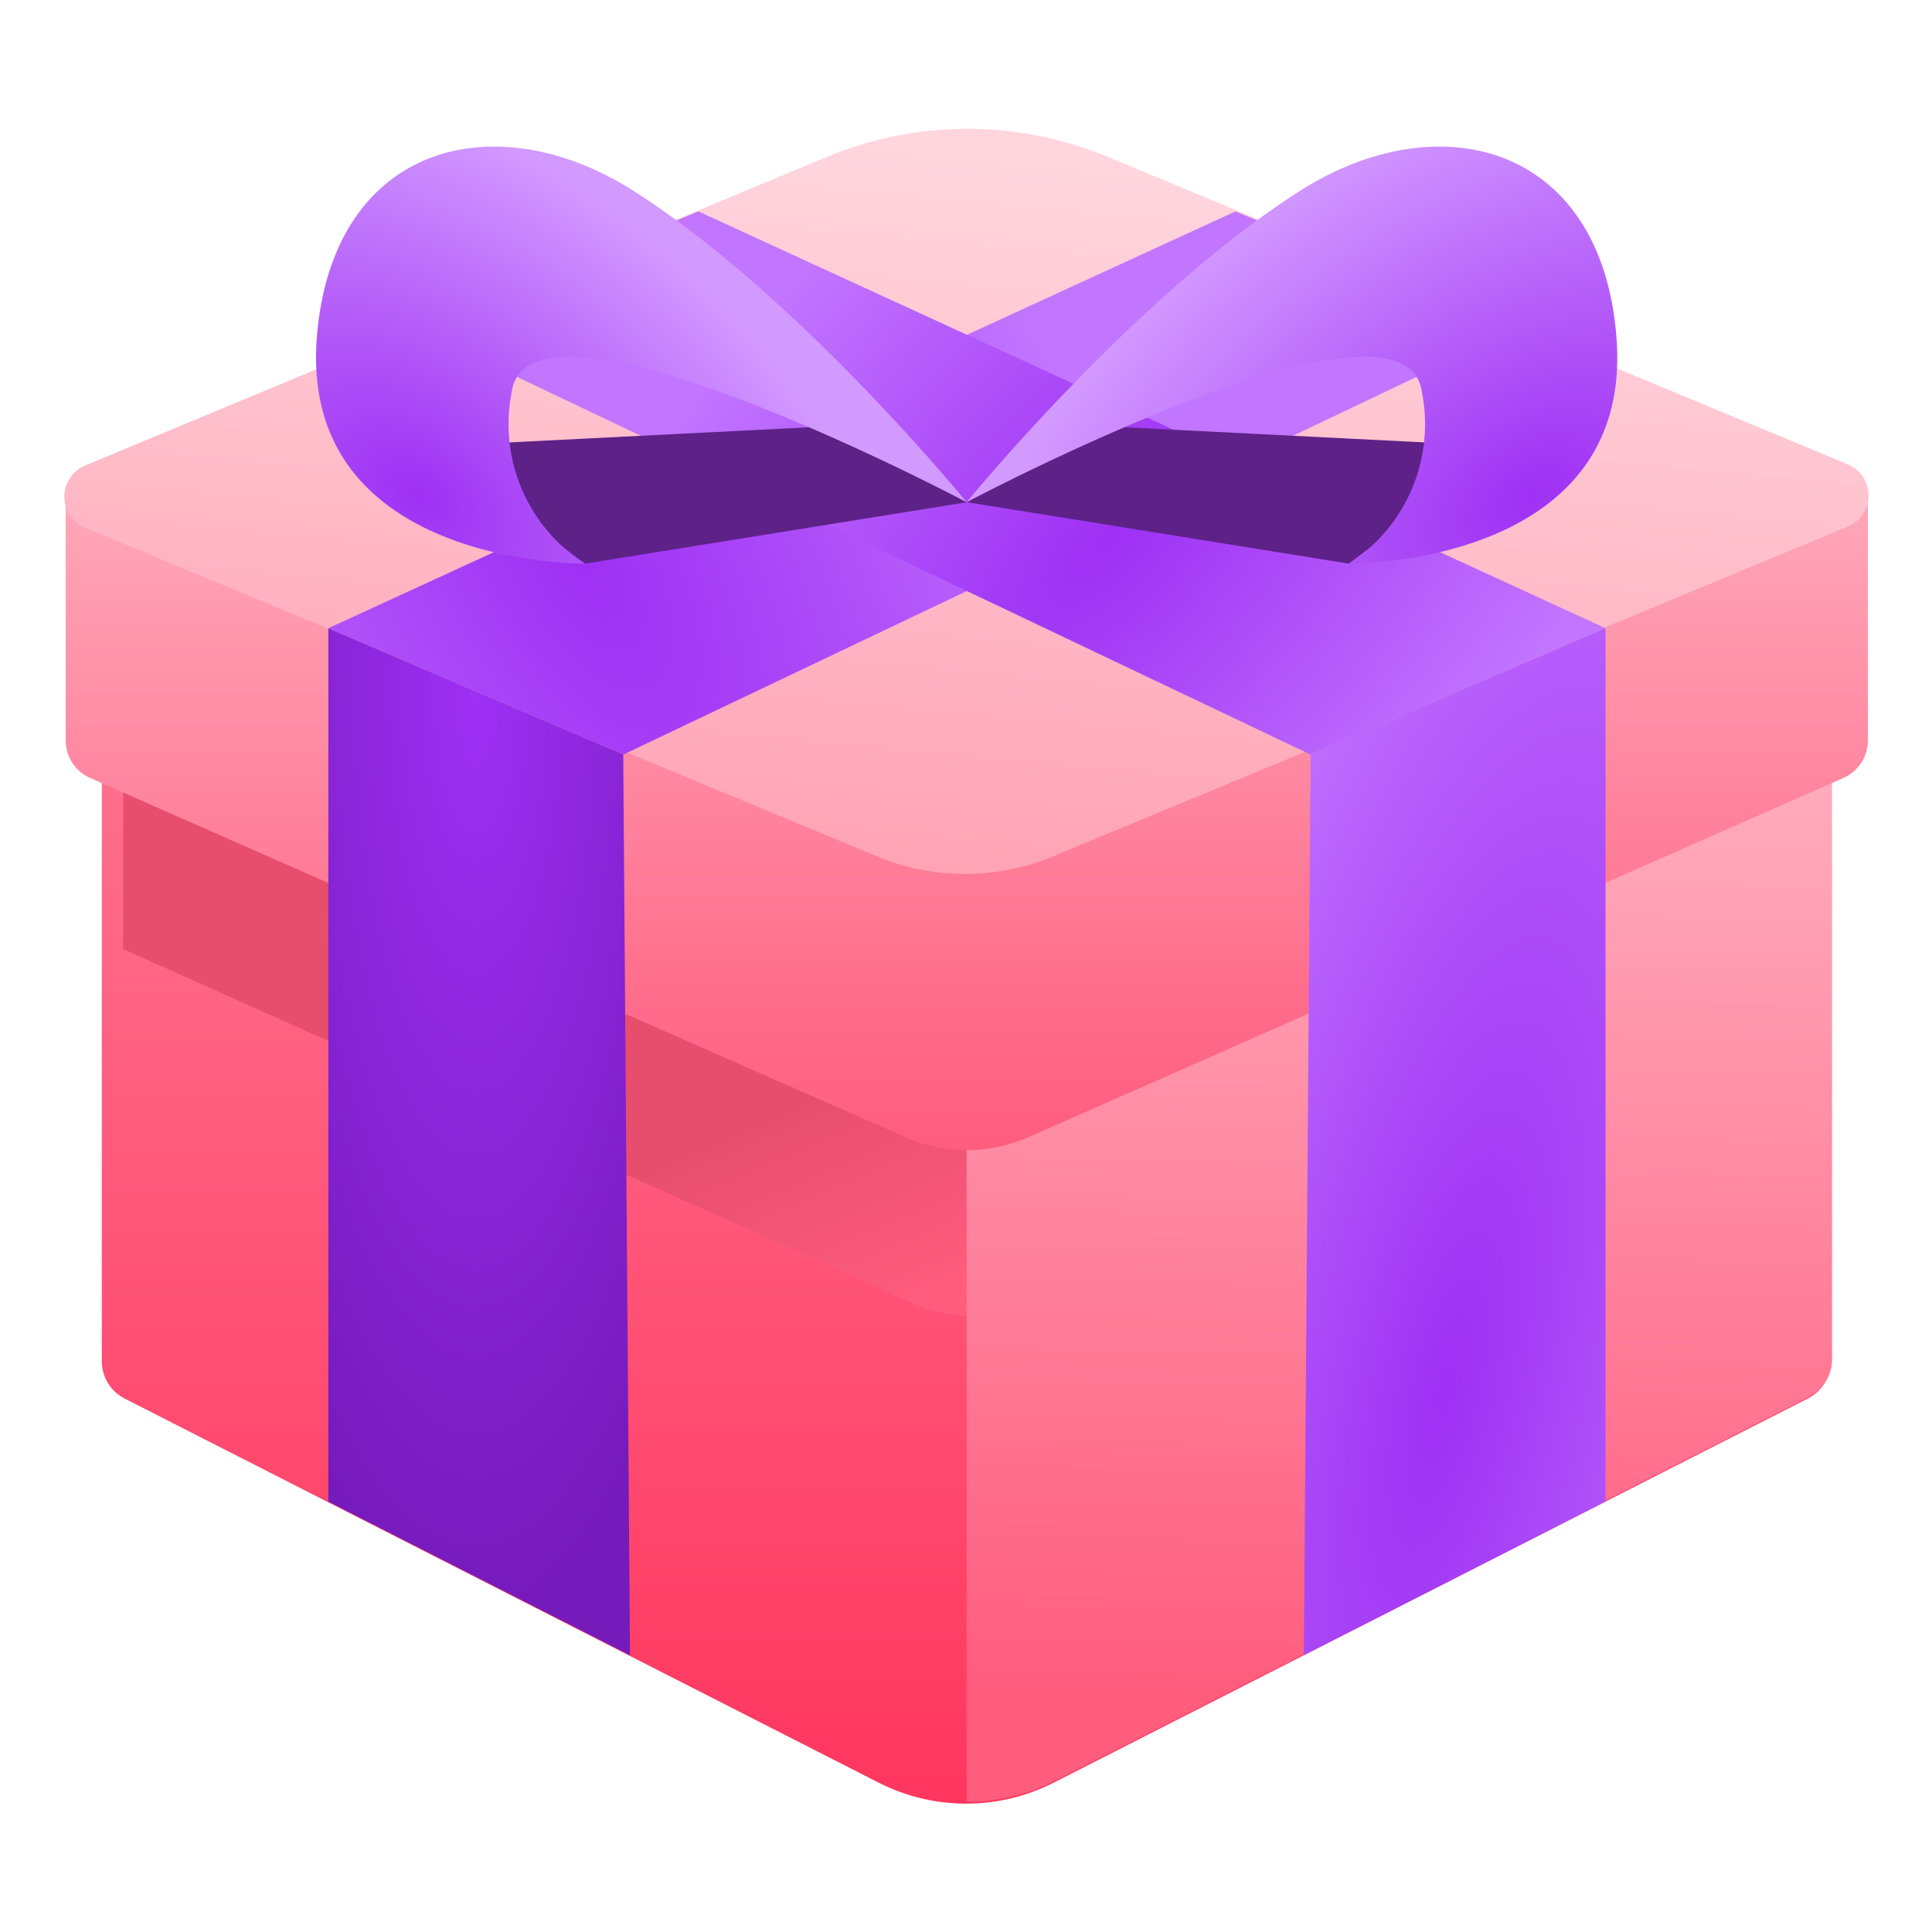 <svg width="60" height="60" viewBox="0 0 60 60" fill="none" xmlns="http://www.w3.org/2000/svg">
    <path d="M30.02 18.918H3.162v23.355a1.305 1.305 0 0 0 .703 1.158l23.427 11.933a5.994 5.994 0 0 0 5.428 0l23.428-11.933a1.305 1.305 0 0 0 .712-1.158V18.918H30.02z" fill="url(#6jnu37jupa)"/>
    <path fill-rule="evenodd" clip-rule="evenodd" d="m11.135 24.07 19.091 7.928 19.097-7.928h7.286v5.415L32.1 40.473a4.604 4.604 0 0 1-3.74 0l-24.536-11V24.07h7.311z" fill="url(#4l3u75iksb)"/>
    <path d="M30.02 18.918v37.039c.95.005 1.89-.217 2.737-.648l23.428-11.932a1.304 1.304 0 0 0 .711-1.16V18.919H30.02z" fill="url(#9z85y5vm3c)"/>
    <path d="M30.02 26.846 2.04 15.424v7.563a1.277 1.277 0 0 0 .766 1.177L28.122 35.32a4.753 4.753 0 0 0 3.805 0l25.316-11.157a1.277 1.277 0 0 0 .766-1.177v-7.563L30.02 26.846z" fill="url(#ptslo5h76d)"/>
    <path d="M27.274 26.608 2.642 16.392a1.049 1.049 0 0 1 0-1.934l23.045-9.588a11.358 11.358 0 0 1 8.712 0l22.99 9.551a1.05 1.05 0 0 1 0 1.934L32.757 26.572a7.106 7.106 0 0 1-5.483.037z" fill="url(#ullb25prke)"/>
    <path d="M10.196 19.51 38.367 6.566l8.795 3.631-27.807 13.238-9.16-3.923z" fill="url(#7o85u5nb3f)"/>
    <path d="M10.196 19.51v27.123l9.369 4.771-.21-27.97-9.16-3.923z" fill="url(#x9c46lyzyg)"/>
    <path d="M49.862 19.51 21.69 6.566l-8.803 3.631 27.816 13.238 9.159-3.923z" fill="url(#v8mzx41t9h)"/>
    <path d="M49.862 19.51v27.123l-9.37 4.771.21-27.97 9.16-3.923z" fill="url(#oos830df9i)"/>
    <path d="m18.17 17.504 11.86-1.907-3.285-2.409-13.393.676 4.817 3.64z" fill="#5D2187"/>
    <path d="M30.02 15.597S16.41 8.381 15.89 12.185a5.145 5.145 0 0 0 2.271 5.319s-8.885.1-8.32-7.043c.484-5.994 5.547-7.298 9.89-4.498 5.117 3.285 10.29 9.634 10.29 9.634z" fill="url(#s3kf6g6slj)"/>
    <path d="m41.89 17.504-11.86-1.907 3.283-2.409 13.393.676-4.817 3.64z" fill="#5D2187"/>
    <path d="M30.02 15.597s13.62-7.216 14.14-3.412a5.145 5.145 0 0 1-2.271 5.319s8.886.1 8.31-7.043c-.474-5.994-5.546-7.298-9.88-4.498-5.126 3.285-10.299 9.634-10.299 9.634z" fill="url(#h2s2nkauvk)"/>
    <defs>
        <radialGradient id="7o85u5nb3f" cx="0" cy="0" r="1" gradientUnits="userSpaceOnUse" gradientTransform="rotate(-29.539 41.656 -25.457) scale(15.729 33.985)">
            <stop stop-color="#9E30F4"/>
            <stop offset="1" stop-color="#C275FF"/>
        </radialGradient>
        <radialGradient id="x9c46lyzyg" cx="0" cy="0" r="1" gradientUnits="userSpaceOnUse" gradientTransform="matrix(0 29.193 -8.798 0 14.772 21.334)">
            <stop stop-color="#9E30F4"/>
            <stop offset="1" stop-color="#751ABB"/>
        </radialGradient>
        <radialGradient id="v8mzx41t9h" cx="0" cy="0" r="1" gradientUnits="userSpaceOnUse" gradientTransform="rotate(-136.469 20.541 1.521) scale(12.583 27.195)">
            <stop stop-color="#9E30F4"/>
            <stop offset="1" stop-color="#C275FF"/>
        </radialGradient>
        <radialGradient id="oos830df9i" cx="0" cy="0" r="1" gradientUnits="userSpaceOnUse" gradientTransform="rotate(-77.471 49.383 -6.358) scale(37.849 11.407)">
            <stop stop-color="#9E30F4"/>
            <stop offset="1" stop-color="#C275FF"/>
        </radialGradient>
        <radialGradient id="s3kf6g6slj" cx="0" cy="0" r="1" gradientUnits="userSpaceOnUse" gradientTransform="rotate(-53.616 21.716 -5.11) scale(10.765 16.89)">
            <stop stop-color="#9E30F4"/>
            <stop offset="1" stop-color="#D299FF"/>
        </radialGradient>
        <radialGradient id="h2s2nkauvk" cx="0" cy="0" r="1" gradientUnits="userSpaceOnUse" gradientTransform="matrix(-6.386 -10.491 16.461 -10.02 47.615 15.404)">
            <stop stop-color="#9E30F4"/>
            <stop offset="1" stop-color="#D299FF"/>
        </radialGradient>
        <linearGradient id="6jnu37jupa" x1="30.011" y1=".449" x2="30.011" y2="56.014" gradientUnits="userSpaceOnUse">
            <stop stop-color="#FF9AAF"/>
            <stop offset="1" stop-color="#FF365F"/>
        </linearGradient>
        <linearGradient id="4l3u75iksb" x1="27.544" y1="33.193" x2="30.281" y2="39.579" gradientUnits="userSpaceOnUse">
            <stop stop-color="#E74E6E"/>
            <stop offset="1" stop-color="#FF5C7E"/>
        </linearGradient>
        <linearGradient id="9z85y5vm3c" x1="43.965" y1="12.211" x2="43.053" y2="52.808" gradientUnits="userSpaceOnUse">
            <stop stop-color="#FFCCD7"/>
            <stop offset="1" stop-color="#FF5C7E"/>
        </linearGradient>
        <linearGradient id="ptslo5h76d" x1="30.025" y1="5.32" x2="30.025" y2="35.718" gradientUnits="userSpaceOnUse">
            <stop stop-color="#FFCCD7"/>
            <stop offset="1" stop-color="#FF5C7E"/>
        </linearGradient>
        <linearGradient id="ullb25prke" x1="32.106" y1="4.912" x2="30.016" y2="27.14" gradientUnits="userSpaceOnUse">
            <stop stop-color="#FFD6DE"/>
            <stop offset="1" stop-color="#FFA3B5"/>
        </linearGradient>
    </defs>
</svg>

